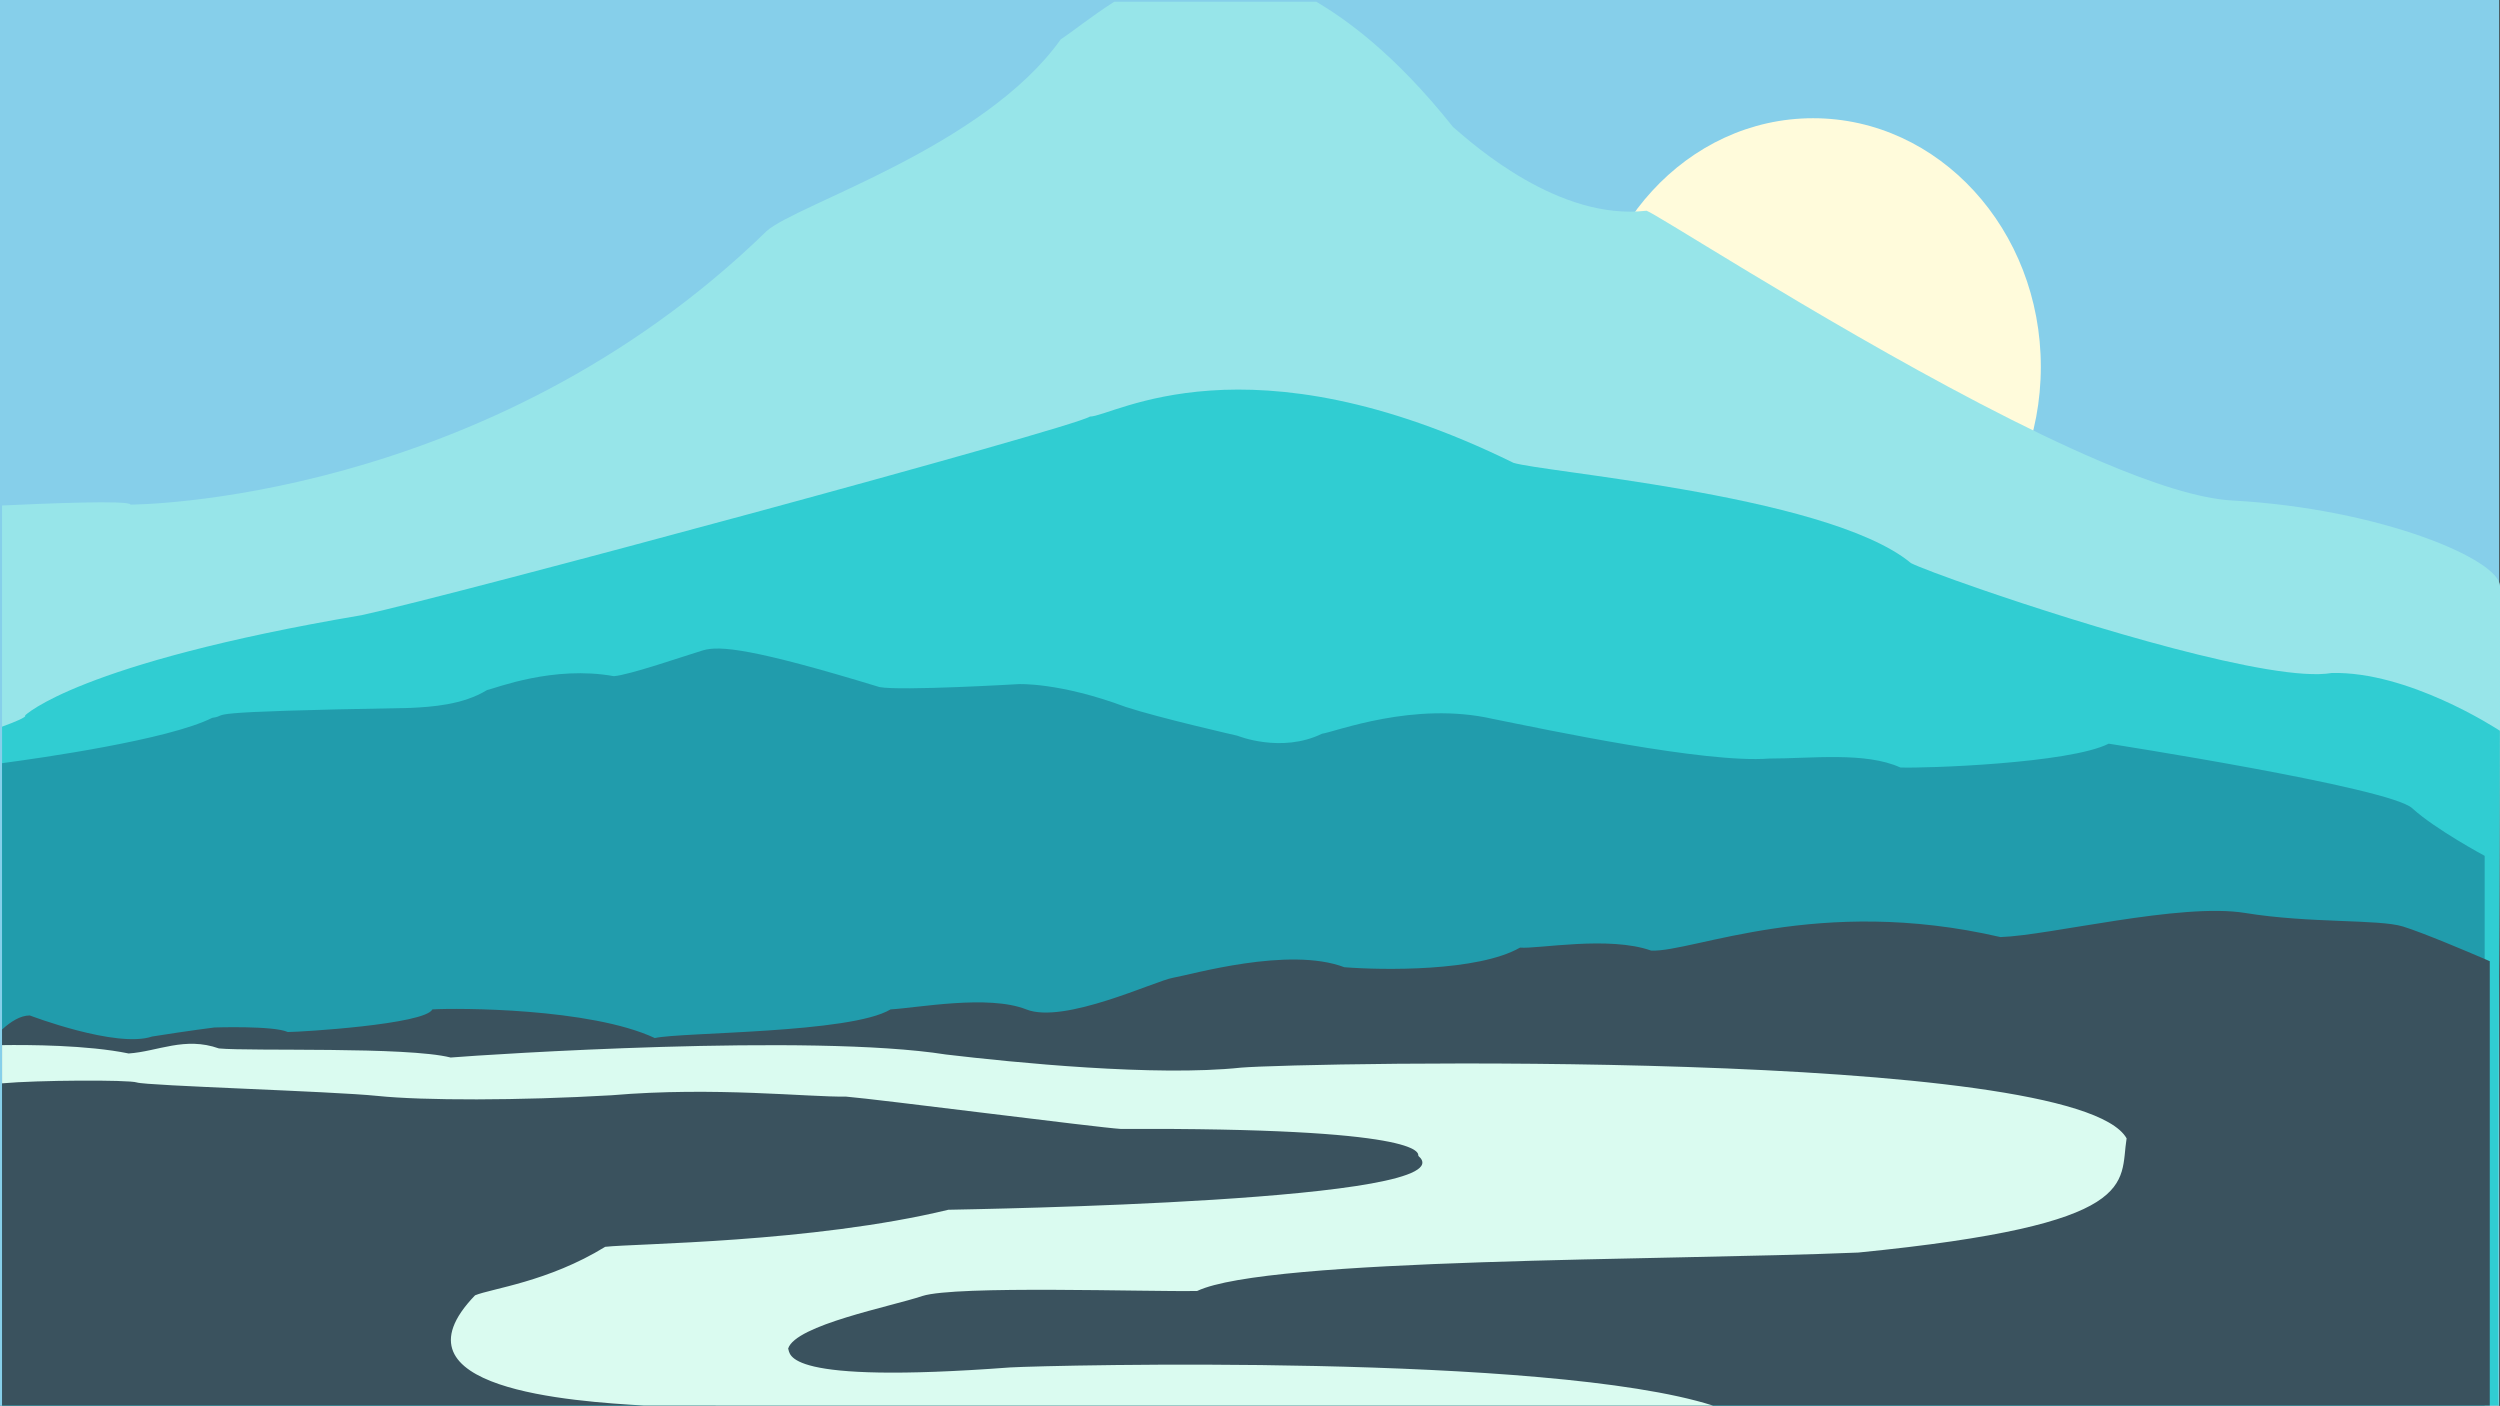 <?xml version="1.0" encoding="UTF-8"?>
<svg id="Calque_2" data-name="Calque 2" xmlns="http://www.w3.org/2000/svg" viewBox="0 0 1920.56 1080">
  <rect x="0" y="0" width="1920.56" height="1080" fill="#333333" stroke="none"/>
  <defs>
    <style>
      .cls-1 {
        fill: #3a525e;
      }

      .cls-1, .cls-2, .cls-3, .cls-4, .cls-5, .cls-6, .cls-7 {
        stroke-width: 0px;
      }

      .cls-2 {
        fill: #fffbdb;
      }

      .cls-3 {
        fill: #97e5e9;
      }

      .cls-4 {
        fill: #86cfea;
      }

      .cls-5 {
        fill: #dafbf0;
      }

      .cls-6 {
        fill: #219cac;
      }

      .cls-7 {
        fill: #30cdd2;
      }
    </style>
  </defs>
  <g id="Calque_1-2" data-name="Calque 1">
    <rect class="cls-4" width="1920" height="1080"/>
    <path class="cls-2" d="M1392.86,472.72c96.62,0,174.95-85.49,174.95-190.95s-78.33-190.95-174.95-190.95-174.95,85.49-174.95,190.95,78.33,190.95,174.95,190.95Z"/>
    <path class="cls-3" d="M1920.56,450.36v111.1s-.05-.03-.14-.09c-.92,262.13-1.62,517.68-.88,518.42H1.58V388.34c32.39-1.54,98.63-4.25,98.63-.69h.02s272.85,0,488.68-210.09c22.4-20.38,166.96-64.28,226.01-147.37,7.76-4.98,22.49-16.9,41.01-28.86h155.3c21.13,12.59,59.05,38.43,105.05,96.27,16.3,14.1,81.44,72.13,148.64,64.28,2.13.82,9.43,5.12,20.79,12,56.1,33.94,210.98,130.68,327.57,180.41,40.36,17.22,76.14,28.81,101.63,30.21,114.02,6.26,205.65,45.48,205.65,65.86Z"/>
    <path class="cls-7" d="M1919.54,1079.79H1.58v-521.55c9.71-3.53,19.39-7.48,17.66-8.62,0,0,40.12-39.99,258.56-77.03,69.1-14.81,546.11-143.68,559.47-152.56,17.83,0,120.37-65.18,325.44,35.54,11.66,3.54,67.27,9.41,129.07,20.19h0c68.04,11.86,143.59,29.67,176.29,56.84,5.17,2.67,25.17,10.27,53.03,19.9h.01c80.17,27.71,225.5,72.22,270.16,64.52,58.63-1.44,125.7,42.09,129.14,44.35-.92,262.13-1.62,517.68-.88,518.42Z"/>
    <path class="cls-6" d="M1908.78,657.48v422.31H1.58v-493.5c28.77-3.82,127.87-17.93,161.43-34.82,16.24-2.28-22.04-4.57,151.96-7.62,16.24-.76,40.6-2.29,59.16-13.72,6.95-1.53,51.02-19.07,97.43-10.68,11.59-.76,55.68-16.01,68.44-19.83,12.75-3.81,38.28-1.52,135.72,28.22,16.24,3.05,106.72-2.28,106.72-2.28,0,0,31.31-1.53,82.36,17.53,25.52,8.38,85.83,22.11,85.83,22.11,0,0,33.65,13.72,64.97-1.53,10.43-1.53,70.76-25.17,131.07-11.43,41.77,8.39,163.56,34.32,212.28,30.5,32.49,0,74.24-5.33,100.92,6.86,18.55.75,129.91-3.04,160.08-18.29,0,0,215.75,33.55,233.16,49.57,17.4,16,55.67,36.6,55.67,36.6Z"/>
    <path class="cls-1" d="M1912.7,738.41v341.38H1.58v-288.9c6.5-5.95,14.02-10.8,21.3-10.8,0,0,66.64,25.47,93.97,16.19,29.06-4.62,47.85-6.94,47.85-6.94,0,0,45.28-1.54,56.39,3.48,10.25,0,105.42-5.9,111.06-17.37,18.8-1.16,121.32-1.16,170.88,22,20.5-4.63,150.36-3.47,181.12-22,20.51-1.16,75.18-11.56,104.24,0,29.04,11.57,99.09-21.99,112.77-24.31,13.68-2.3,88.86-24.31,131.57-8.1,29.05,2.31,102.52,3.48,134.99-15.06,13.68,1.17,68.36-9.26,100.81,2.32,32.47,1.17,128.15-42.84,268.26-10.42,37.6-1.17,138.4-26.62,187.96-18.52,49.55,8.11,102.52,4.63,121.31,10.42,15.53,4.79,50.91,19.85,62.72,24.93,2.49,1.07,3.92,1.7,3.92,1.7Z"/>
    <path class="cls-5" d="M1633.71,874.52c-5.61,34.94,13.13,65.99-206.14,87.72-148.05,6.21-453.53,3.88-507.88,29.51-37.47.77-185.53-4.41-211.14,3.88-23.74,8.01-97.45,22.25-103.07,40.37,1.87,4.4-4.99,27.69,170.54,14.49,33.1-1.81,413.55-10.86,539.73,29.24.07.02.14.04.21.06H494.98c-54.86-3.24-199.71-12.51-130.02-84.7,12.5-5.18,56.22-10.35,99.95-37.25,22.5-2.59,158.67-3.11,263.62-28.47,19.99-.51,402.3-6.21,361.07-41.4,0-2.59,3.75-21.74-228.64-20.7-17.5-1.04-186.15-22.77-211.15-24.84-28.73.52-101.2-7.76-179.91-1.03-71.21,4.14-144.92,4.14-179.91.51-34.99-3.62-177.4-7.76-184.91-10.35-6.17-2.13-76.65-1.8-103.5.69v-29.36c19.7-.28,65.64-.13,97.26,6.42,22.49-1.55,43.1-13.19,69.33-3.88,24.37,2.33,144.3-1.55,178.05,6.99,28.11-2.33,277.36-18.63,380.44-2.33,52.48,6.21,161.18,17.07,226.76,10.09,46.85-3.88,640.94-15.54,680.29,54.34Z"/>
  </g>
</svg>